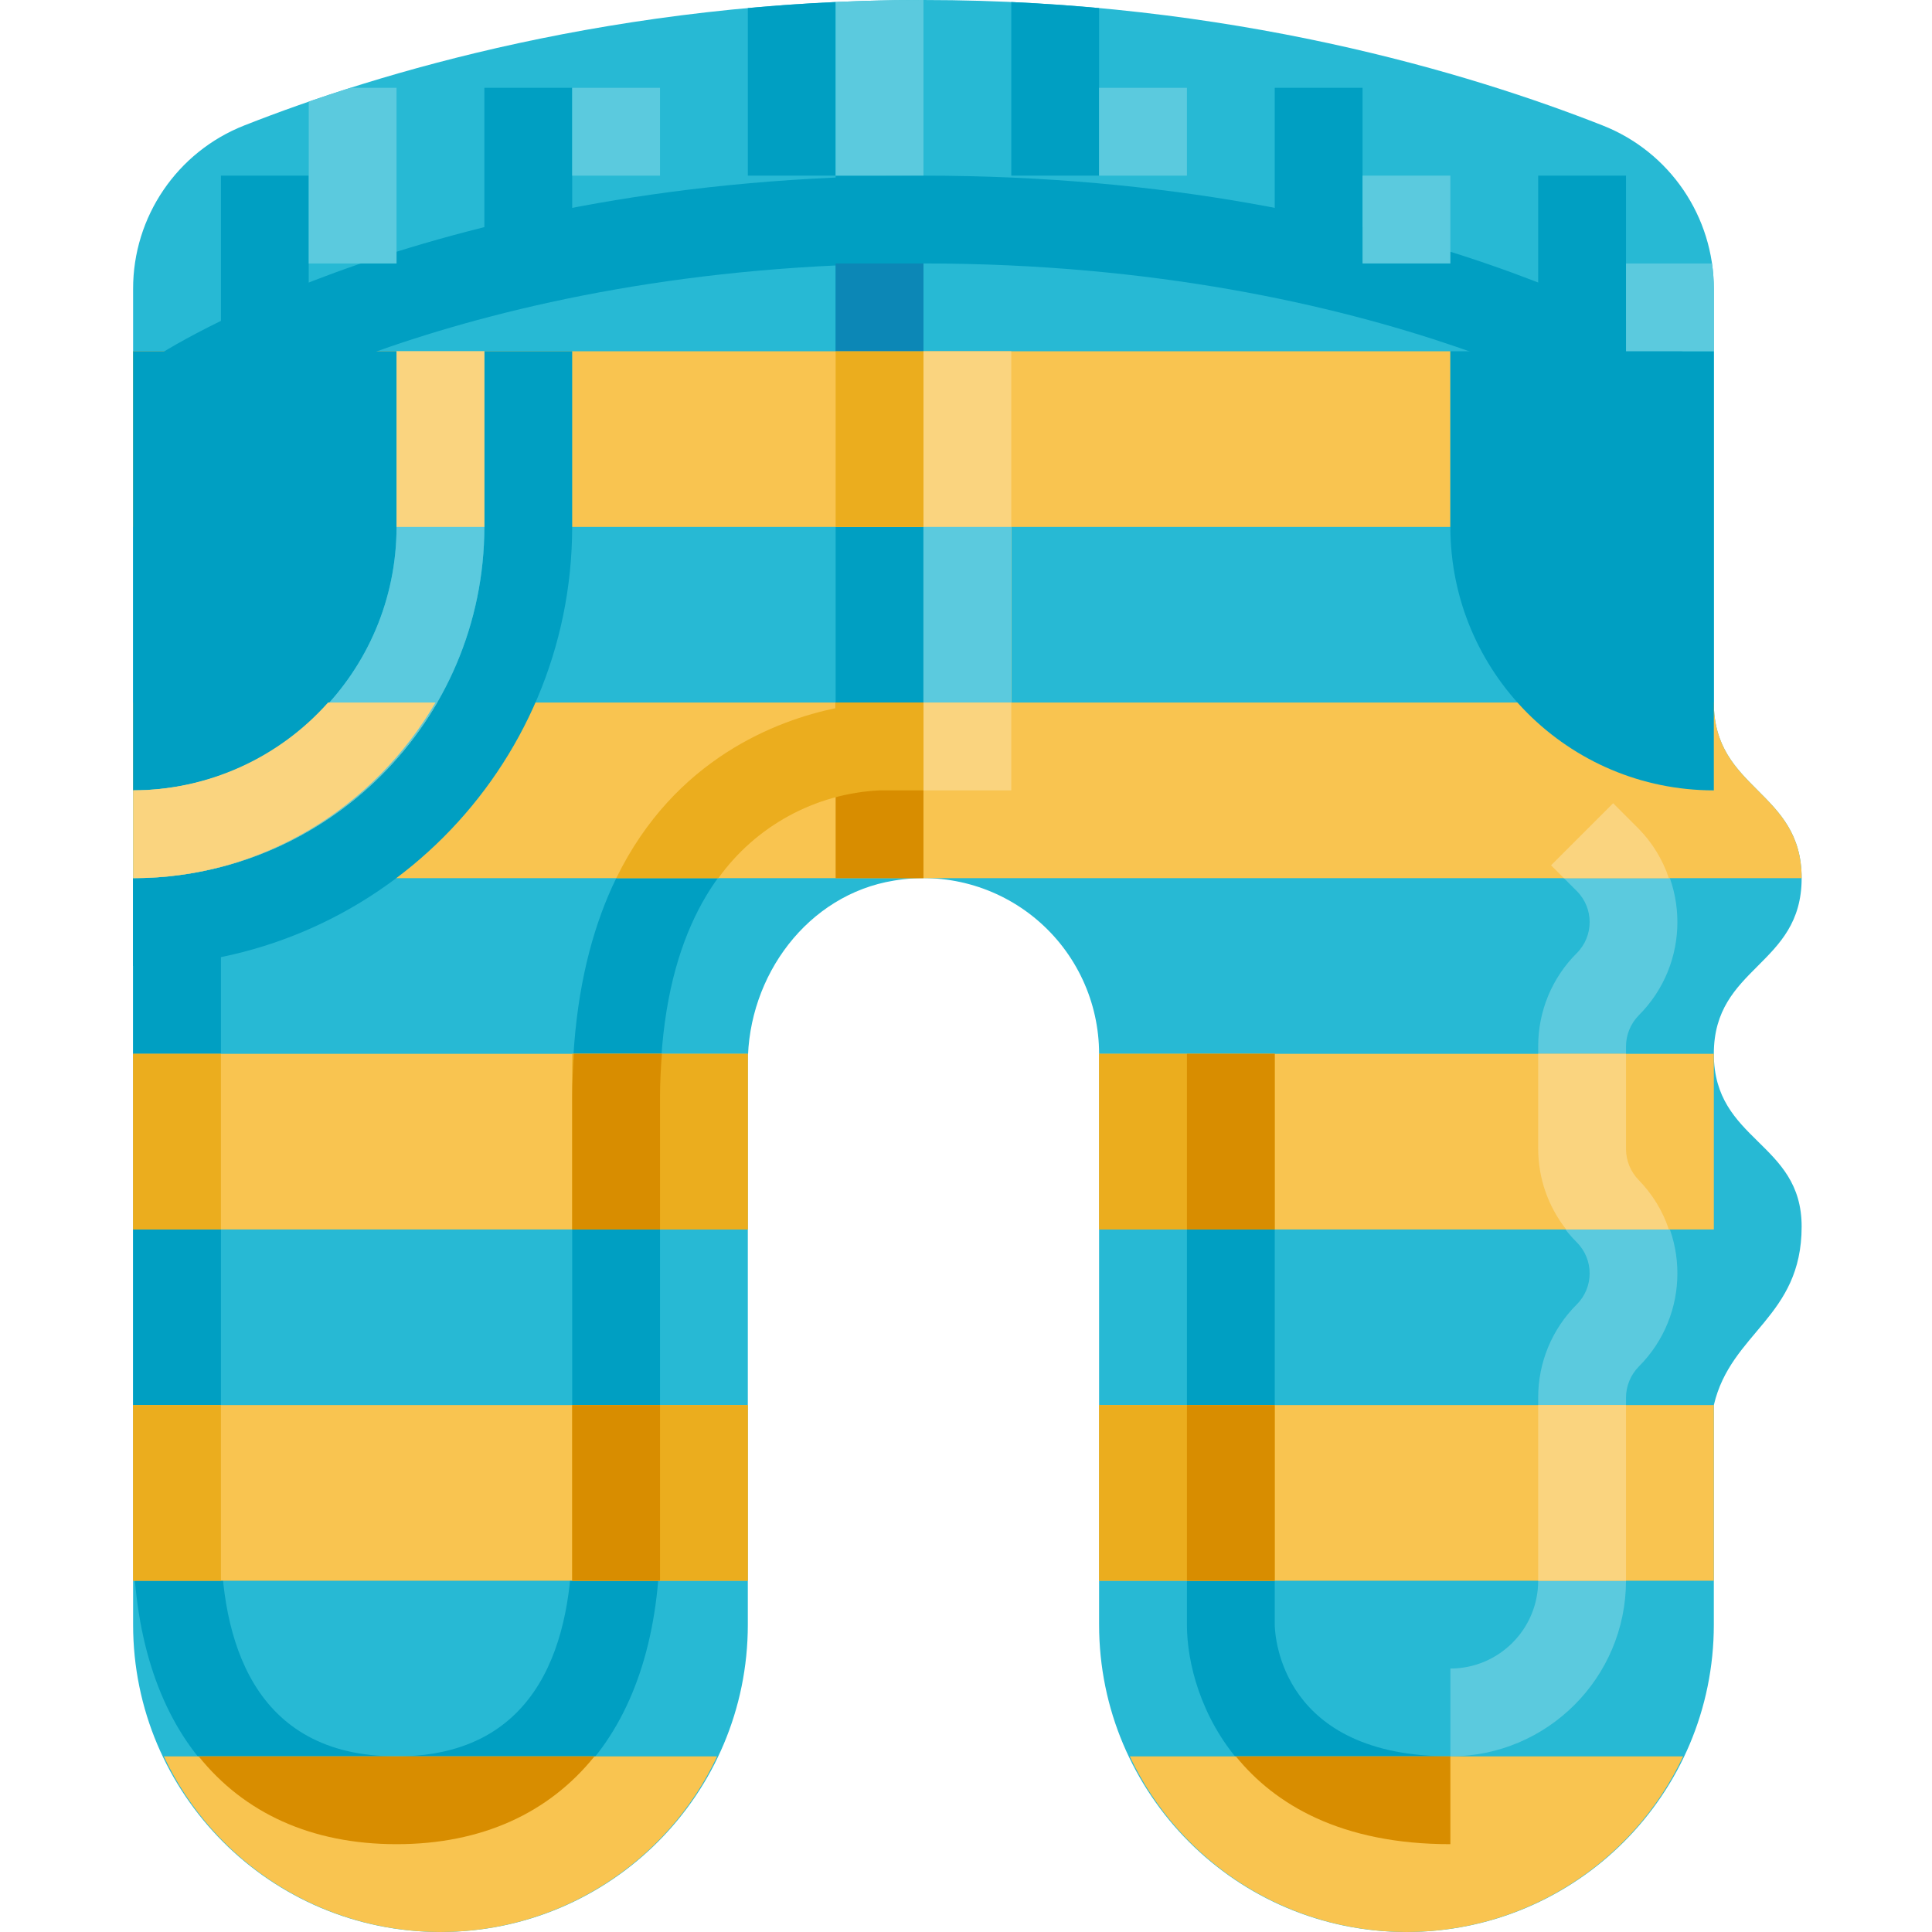 <svg height="469pt" viewBox="-32 0 469 469.333" width="469pt" xmlns="http://www.w3.org/2000/svg"><path d="m192.168 0c-74.523 0-132.977 17.855-164.965 30.465-16.332 6.41-27.062 22.18-27.035 39.727v324.477c0 41.234 33.43 74.664 74.664 74.664 41.238 0 74.668-33.43 74.668-74.664v-136.387c0-21.254 14.523-40.949 35.5-44.363 12.395-2.102 25.082 1.363 34.684 9.473 9.605 8.109 15.145 20.039 15.148 32.609v138.668c0 41.234 33.43 74.664 74.668 74.664s74.668-33.43 74.668-74.664v-53.336c4.141-17.727 21.332-21.332 21.332-43.375 0-20.625-21.332-20.625-21.332-41.957s21.332-21.332 21.332-42.668c0-21.332-21.332-21.332-21.332-42.664v-100.477c.027-17.547-10.707-33.316-27.039-39.727-31.988-12.609-90.441-30.465-164.961-30.465zm0 0" fill="#27b9d4"/><path d="m64.168 448c-40.086 0-64-27.918-64-74.668v-160h21.332v160c0 24.336 7.395 53.336 42.668 53.336 35.27 0 42.664-29 42.664-53.336v-106.664c0-72.688 43.355-90.344 64-94.637v-129.363h21.336v149.332h-10.668c-5.395.074-53.332 2.793-53.332 74.668v106.664c0 46.75-23.918 74.668-64 74.668zm0 0" fill="#009fc2"/><path d="m320.168 448c-50.625 0-64-34.887-64-53.332v-138.668h21.332v138.668c.062 3.188 1.77 32 42.668 32zm0 0" fill="#009fc2"/><path d="m320.168 426.668v-21.336c11.777-.012 21.32-9.555 21.332-21.332v-44.5c-.02-8.492 3.355-16.637 9.375-22.625 4.168-4.164 4.168-10.918 0-15.082-6.02-5.988-9.395-14.137-9.375-22.625v-25c-.02-8.492 3.355-16.637 9.375-22.625 4.168-4.164 4.168-10.922 0-15.086l-6.25-6.25 15.082-15.082 6.25 6.25c12.48 12.504 12.48 32.746 0 45.25-1.988 2.008-3.109 4.715-3.125 7.543v25c.016 2.824 1.137 5.531 3.125 7.539 12.48 12.504 12.48 32.75 0 45.25-1.988 2.008-3.109 4.715-3.125 7.543v44.5c-.027 23.555-19.113 42.641-42.664 42.668zm0 0" fill="#5bcade"/><path d="m.168 341.332h149.332v42.668h-149.332zm0 0" fill="#f9c450"/><path d="m142.039 426.668h-134.41c12.242 26.039 38.43 42.664 67.203 42.664 28.777 0 54.965-16.625 67.207-42.664zm0 0" fill="#f9c450"/><path d="m64.168 448c20.758 0 37.062-7.621 48.074-21.332h-96.148c11.008 13.711 27.312 21.332 48.074 21.332zm0 0" fill="#d88d00"/><path d="m376.707 426.668h-134.414c12.246 26.039 38.43 42.664 67.207 42.664s54.961-16.625 67.207-42.664zm0 0" fill="#f9c450"/><path d="m320.168 448v-21.332h-52.113c9.516 11.742 25.633 21.332 52.113 21.332zm0 0" fill="#d88d00"/><path d="m.168 256h149.332v42.668h-149.332zm0 0" fill="#f9c450"/><path d="m106.832 341.332h42.668v42.668h-42.668zm0 0" fill="#ebad1e"/><path d="m106.832 256h42.668v42.668h-42.668zm0 0" fill="#ebad1e"/><path d="m234.832 256h149.336v42.668h-149.336zm0 0" fill="#f9c450"/><path d="m234.832 341.332h149.336v42.668h-149.336zm0 0" fill="#f9c450"/><path d="m234.832 256h42.668v42.668h-42.668zm0 0" fill="#ebad1e"/><path d="m234.832 341.332h42.668v42.668h-42.668zm0 0" fill="#ebad1e"/><path d="m.168 170.668v42.664h405.332c0-21.332-21.332-21.332-21.332-42.664zm0 0" fill="#f9c450"/><path d="m.168 85.332h320v42.668h-320zm0 0" fill="#f9c450"/><path d="m107.238 256c-.219 3.445-.406 6.938-.406 10.668v32h21.336v-32c0-3.781.199-7.262.453-10.668zm0 0" fill="#d88d00"/><path d="m.168 256h21.332v42.668h-21.332zm0 0" fill="#ebad1e"/><path d="m367.605 104.887c-.625-.406-63.188-40.887-175.438-40.887-112.793 0-174.812 40.469-175.418 40.875l-11.832-17.75c2.727-1.812 68.062-44.457 187.25-44.457s184.52 42.645 187.25 44.457zm0 0" fill="#009fc2"/><path d="m365.957 201.375-6.25-6.25-15.082 15.082 3.125 3.125h25.496c-1.496-4.484-3.988-8.57-7.289-11.957zm0 0" fill="#fad47f"/><path d="m341.5 256v23.168c.027 7.078 2.422 13.941 6.809 19.5h24.938c-1.496-4.484-3.988-8.574-7.289-11.961-1.988-2.008-3.109-4.715-3.125-7.539v-23.168zm0 0" fill="#fad47f"/><path d="m341.5 341.332h21.332v42.668h-21.332zm0 0" fill="#fad47f"/><g fill="#009fc2"><path d="m.168 85.332h64v42.668c0 35.348-28.656 64-64 64zm0 0"/><path d="m384.168 192c-35.348 0-64-28.652-64-64v-42.668h64zm0 0"/><path d="m.168 234.668v-21.336c47.105-.047 85.281-38.223 85.332-85.332v-42.668h21.332v42.668c-.066 58.883-47.785 106.598-106.664 106.668zm0 0"/></g><path d="m.168 213.332v-21.332c35.328-.039 63.961-28.668 64-64v-42.668h21.332v42.668c-.051 47.109-38.227 85.285-85.332 85.332zm0 0" fill="#5bcade"/><path d="m64.168 85.332h21.332v42.668h-21.332zm0 0" fill="#fad47f"/><path d="m73.633 170.668h-26.113c-12.027 13.523-29.25 21.281-47.352 21.332v21.332c31.445 0 58.664-17.285 73.465-42.664zm0 0" fill="#fad47f"/><path d="m192.168 85.332h21.332v85.336h-21.332zm0 0" fill="#fad47f"/><path d="m192.168 128h21.332v42.668h-21.332zm0 0" fill="#5bcade"/><path d="m192.168 170.668h21.332v21.332h-21.332zm0 0" fill="#fad47f"/><path d="m21.5 42.668h21.332v42.664h-21.332zm0 0" fill="#009fc2"/><path d="m42.832 64h21.336v-42.668h-11.188c-3.547 1.129-6.926 2.246-10.148 3.363zm0 0" fill="#5bcade"/><path d="m85.5 21.332h21.332v42.668h-21.332zm0 0" fill="#009fc2"/><path d="m106.832 21.332h21.336v21.336h-21.336zm0 0" fill="#5bcade"/><path d="m170.832.492c-7.293.336-14.406.824-21.332 1.473v40.703h21.332zm0 0" fill="#009fc2"/><path d="m170.832 42.668h21.336v-42.668c-7.27 0-14.383.164-21.336.492zm0 0" fill="#5bcade"/><path d="m213.5.492v42.176h21.332v-40.703c-6.926-.637-14.035-1.125-21.332-1.473zm0 0" fill="#009fc2"/><path d="m234.832 21.332h21.336v21.336h-21.336zm0 0" fill="#5bcade"/><path d="m277.5 21.332h21.332v42.668h-21.332zm0 0" fill="#009fc2"/><path d="m298.832 42.668h21.336v21.332h-21.336zm0 0" fill="#5bcade"/><path d="m341.5 42.668h21.332v42.664h-21.332zm0 0" fill="#009fc2"/><path d="m384.168 70.191c-.004-2.07-.152-4.141-.453-6.191h-20.883v21.332h21.336zm0 0" fill="#5bcade"/><path d="m256.168 256h21.332v42.668h-21.332zm0 0" fill="#d88d00"/><path d="m256.168 341.332h21.332v42.668h-21.332zm0 0" fill="#d88d00"/><path d="m170.832 64h21.336v21.332h-21.336zm0 0" fill="#0c87b6"/><path d="m170.832 85.332h21.336v42.668h-21.336zm0 0" fill="#ebad1e"/><path d="m170.832 170.668h21.336v42.664h-21.336zm0 0" fill="#d88d00"/><path d="m181.5 192h10.668v-21.332h-21.336v1.363c-14.188 2.949-39.094 12.211-53.293 41.301h24.797c9.121-12.707 23.539-20.562 39.164-21.332zm0 0" fill="#ebad1e"/><path d="m106.832 341.332h21.336v42.668h-21.336zm0 0" fill="#d88d00"/><path d="m.168 341.332h21.332v42.668h-21.332zm0 0" fill="#ebad1e"/></svg>